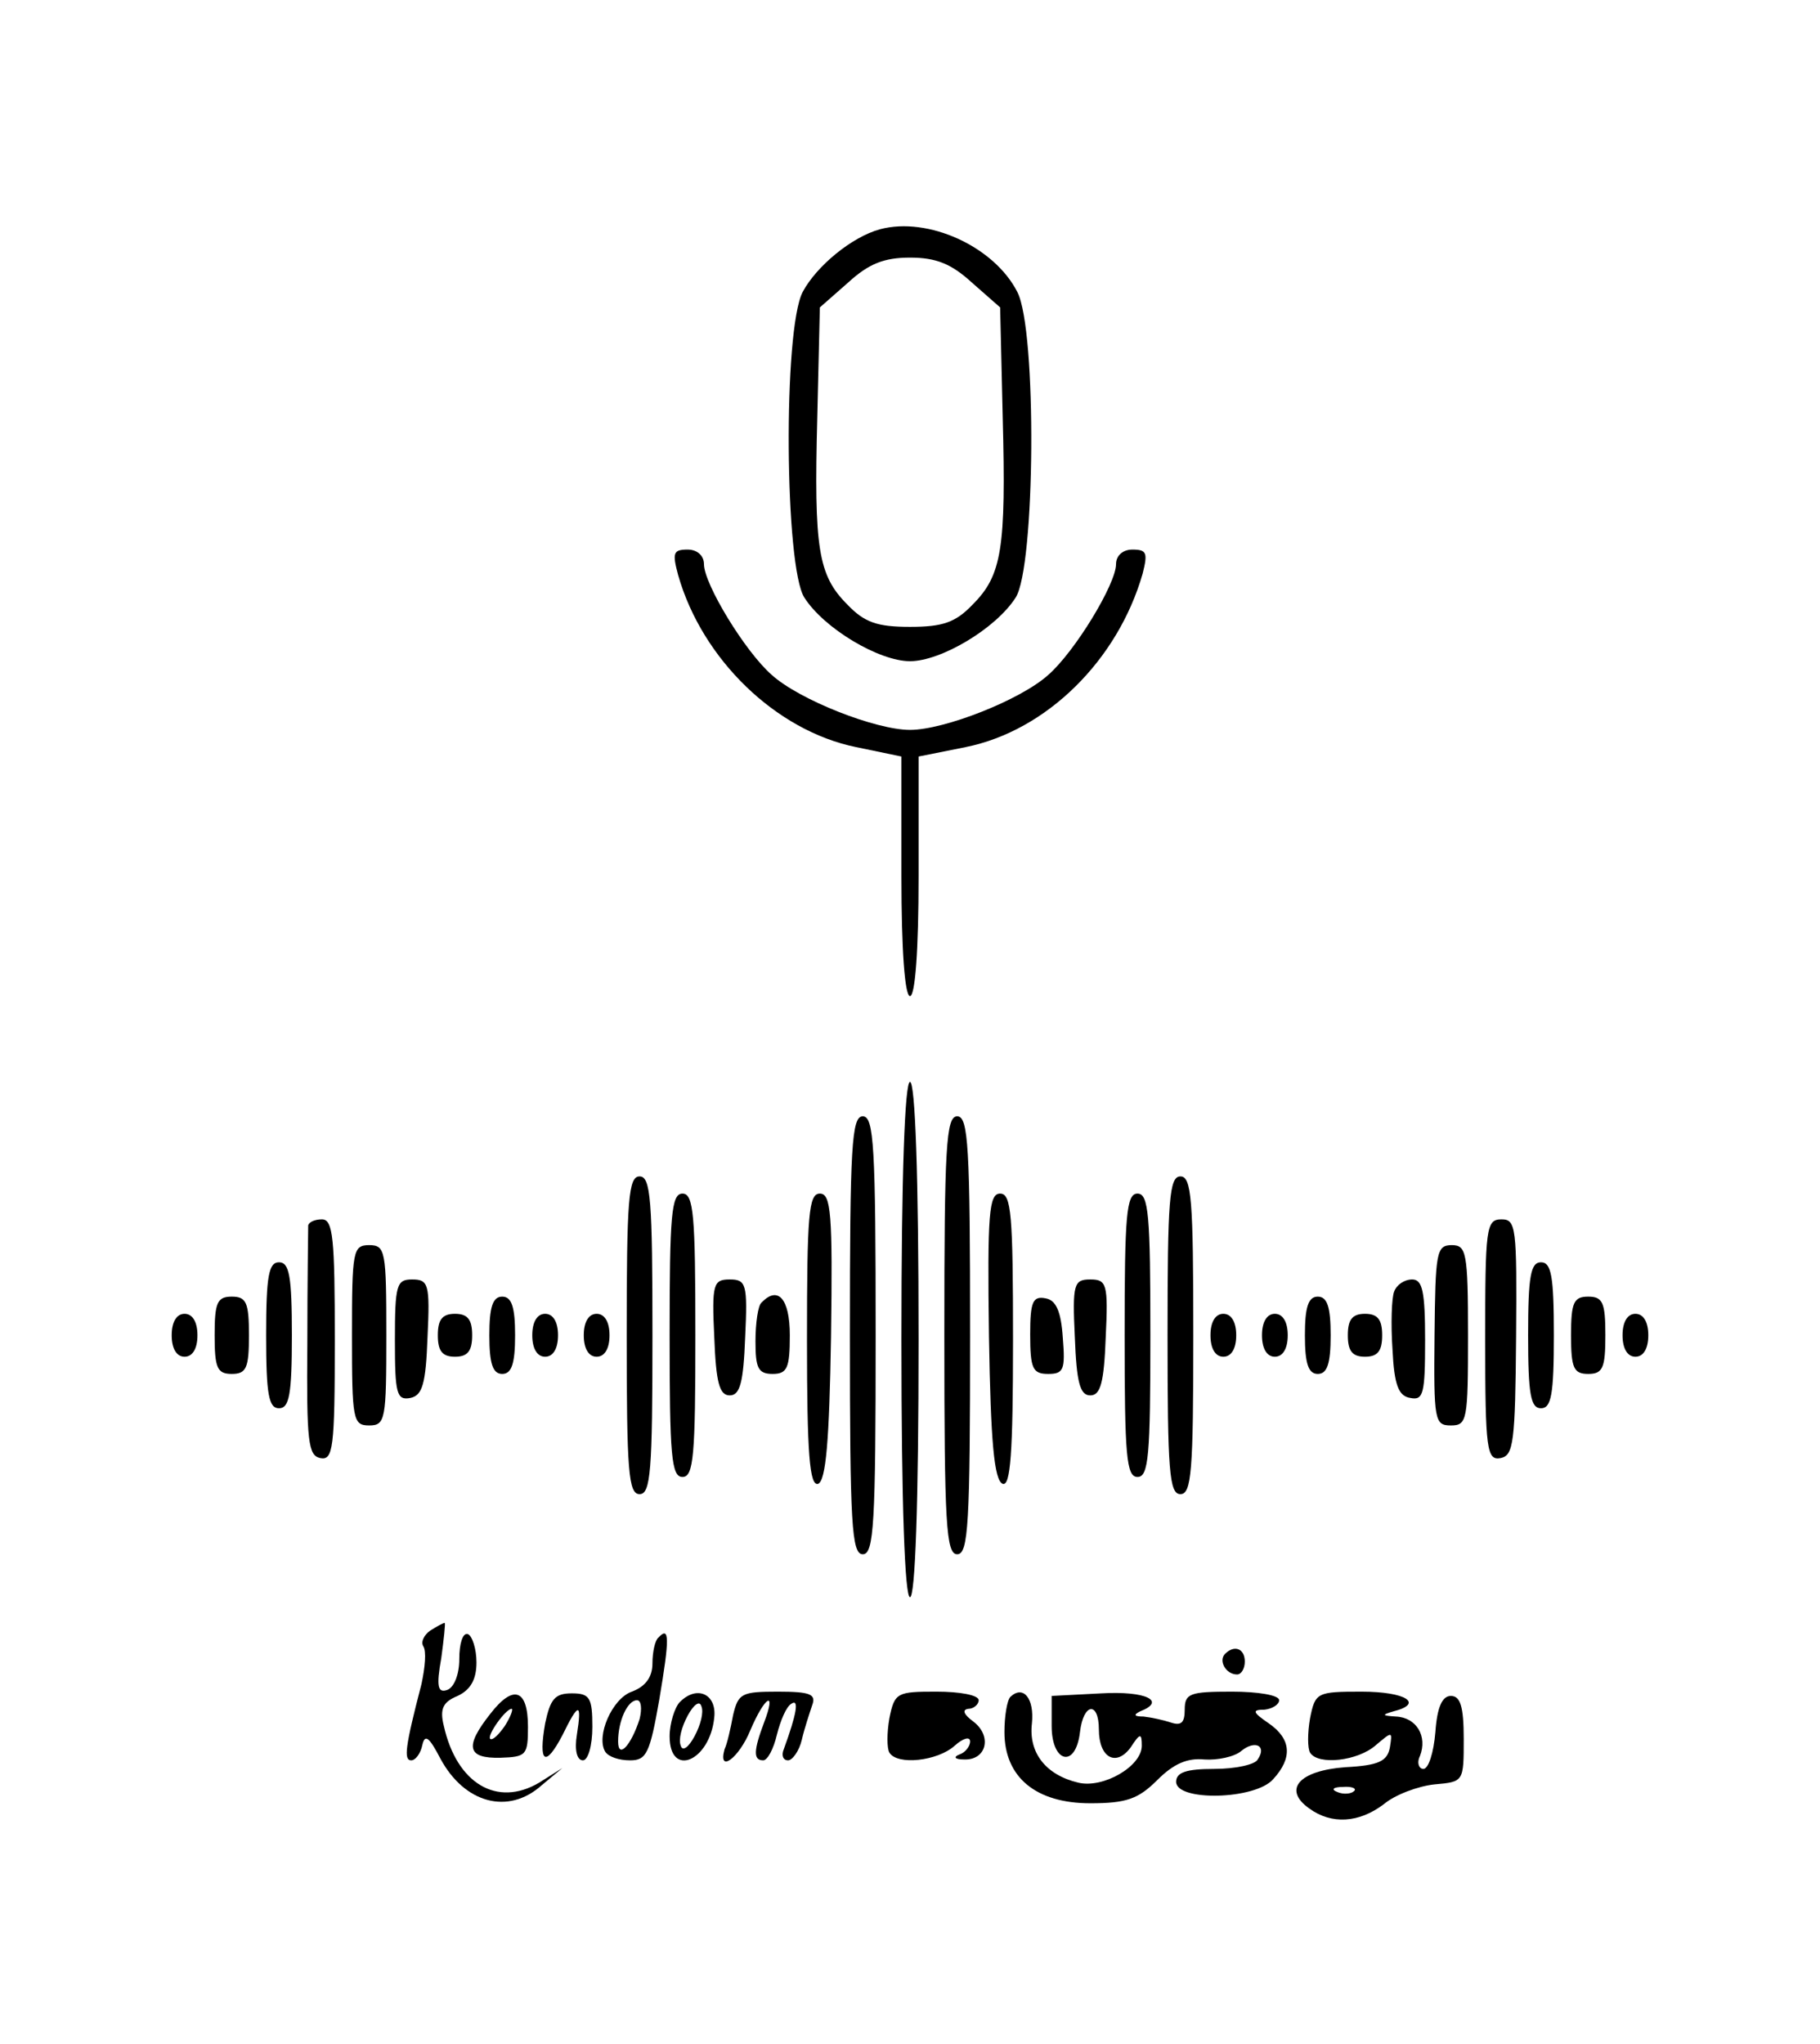 <?xml version="1.0" standalone="no"?>
<!DOCTYPE svg PUBLIC "-//W3C//DTD SVG 20010904//EN"
 "http://www.w3.org/TR/2001/REC-SVG-20010904/DTD/svg10.dtd">
<svg version="1.0" xmlns="http://www.w3.org/2000/svg"
 width="212pt" height="238pt" viewBox="0 0 212 238"
 preserveAspectRatio="xMidYMid meet">

<g transform="translate(0,238) scale(0.1,-0.1)"
fill="#000000" stroke="none">
<path d="M1025 2113 c-33 -9 -74 -43 -90 -73 -23 -44 -21 -321 2 -356 23 -36
87 -74 123 -74 36 0 100 38 123 74 23 35 25 312 2 356 -27 53 -104 88 -160 73z
m107 -62 l33 -29 3 -128 c4 -153 -1 -184 -35 -218 -20 -21 -35 -26 -73 -26
-38 0 -53 5 -73 26 -34 34 -39 65 -35 218 l3 128 33 29 c24 22 42 29 72 29 30
0 48 -7 72 -29z"/>
<path d="M790 1710 c28 -98 114 -181 207 -200 l53 -11 0 -140 c0 -86 4 -139
10 -139 6 0 10 53 10 139 l0 140 55 11 c94 19 177 101 206 202 6 24 5 28 -12
28 -11 0 -19 -7 -19 -17 0 -23 -48 -102 -79 -129 -32 -29 -121 -64 -161 -64
-40 0 -129 35 -161 64 -31 27 -79 106 -79 129 0 10 -8 17 -19 17 -17 0 -18 -4
-11 -30z"/>
<path d="M1050 820 c0 -193 4 -300 10 -300 6 0 10 107 10 300 0 193 -4 300
-10 300 -6 0 -10 -107 -10 -300z"/>
<path d="M990 825 c0 -220 2 -255 15 -255 13 0 15 35 15 255 0 220 -2 255 -15
255 -13 0 -15 -35 -15 -255z"/>
<path d="M1100 825 c0 -220 2 -255 15 -255 13 0 15 35 15 255 0 220 -2 255
-15 255 -13 0 -15 -35 -15 -255z"/>
<path d="M730 825 c0 -158 2 -185 15 -185 13 0 15 27 15 185 0 158 -2 185 -15
185 -13 0 -15 -27 -15 -185z"/>
<path d="M1360 825 c0 -158 2 -185 15 -185 13 0 15 27 15 185 0 158 -2 185
-15 185 -13 0 -15 -27 -15 -185z"/>
<path d="M780 825 c0 -140 2 -165 15 -165 13 0 15 25 15 165 0 140 -2 165 -15
165 -13 0 -15 -25 -15 -165z"/>
<path d="M940 819 c0 -132 3 -170 13 -167 9 4 13 49 15 171 2 144 0 167 -13
167 -13 0 -15 -24 -15 -171z"/>
<path d="M1152 823 c2 -122 6 -167 16 -171 9 -3 12 35 12 167 0 147 -2 171
-15 171 -13 0 -15 -23 -13 -167z"/>
<path d="M1310 825 c0 -140 2 -165 15 -165 13 0 15 25 15 165 0 140 -2 165
-15 165 -13 0 -15 -25 -15 -165z"/>
<path d="M359 953 c0 -5 -1 -66 -1 -138 -1 -114 1 -130 15 -133 15 -3 17 11
17 137 0 119 -2 141 -15 141 -8 0 -15 -3 -16 -7z"/>
<path d="M1730 819 c0 -128 2 -140 18 -137 15 3 17 18 18 141 1 128 0 137 -17
137 -18 0 -19 -10 -19 -141z"/>
<path d="M410 825 c0 -98 1 -105 20 -105 19 0 20 7 20 105 0 98 -1 105 -20
105 -19 0 -20 -7 -20 -105z"/>
<path d="M1671 825 c-1 -99 0 -105 19 -105 19 0 20 6 20 105 0 97 -2 105 -19
105 -18 0 -19 -9 -20 -105z"/>
<path d="M310 825 c0 -69 3 -85 15 -85 12 0 15 16 15 85 0 69 -3 85 -15 85
-12 0 -15 -16 -15 -85z"/>
<path d="M1780 825 c0 -69 3 -85 15 -85 12 0 15 16 15 85 0 69 -3 85 -15 85
-12 0 -15 -16 -15 -85z"/>
<path d="M460 819 c0 -62 2 -70 18 -67 14 3 18 16 20 71 3 62 1 67 -18 67 -18
0 -20 -6 -20 -71z"/>
<path d="M832 823 c2 -53 6 -68 18 -68 12 0 16 15 18 68 3 62 1 67 -18 67 -19
0 -21 -5 -18 -67z"/>
<path d="M1252 823 c2 -53 6 -68 18 -68 12 0 16 15 18 68 3 62 1 67 -18 67
-19 0 -21 -5 -18 -67z"/>
<path d="M1624 876 c-3 -7 -4 -38 -2 -67 2 -42 7 -55 21 -57 15 -3 17 5 17 67
0 57 -3 71 -15 71 -9 0 -18 -6 -21 -14z"/>
<path d="M250 825 c0 -38 3 -45 20 -45 17 0 20 7 20 45 0 38 -3 45 -20 45 -17
0 -20 -7 -20 -45z"/>
<path d="M570 825 c0 -33 4 -45 15 -45 11 0 15 12 15 45 0 33 -4 45 -15 45
-11 0 -15 -12 -15 -45z"/>
<path d="M887 863 c-4 -3 -7 -24 -7 -45 0 -31 3 -38 20 -38 17 0 20 7 20 45 0
43 -14 58 -33 38z"/>
<path d="M1200 826 c0 -40 3 -46 21 -46 18 0 20 5 17 42 -2 31 -8 44 -20 46
-15 3 -18 -4 -18 -42z"/>
<path d="M1520 825 c0 -33 4 -45 15 -45 11 0 15 12 15 45 0 33 -4 45 -15 45
-11 0 -15 -12 -15 -45z"/>
<path d="M1830 825 c0 -38 3 -45 20 -45 17 0 20 7 20 45 0 38 -3 45 -20 45
-17 0 -20 -7 -20 -45z"/>
<path d="M200 825 c0 -16 6 -25 15 -25 9 0 15 9 15 25 0 16 -6 25 -15 25 -9 0
-15 -9 -15 -25z"/>
<path d="M510 825 c0 -18 5 -25 20 -25 15 0 20 7 20 25 0 18 -5 25 -20 25 -15
0 -20 -7 -20 -25z"/>
<path d="M620 825 c0 -16 6 -25 15 -25 9 0 15 9 15 25 0 16 -6 25 -15 25 -9 0
-15 -9 -15 -25z"/>
<path d="M680 825 c0 -16 6 -25 15 -25 9 0 15 9 15 25 0 16 -6 25 -15 25 -9 0
-15 -9 -15 -25z"/>
<path d="M1410 825 c0 -16 6 -25 15 -25 9 0 15 9 15 25 0 16 -6 25 -15 25 -9
0 -15 -9 -15 -25z"/>
<path d="M1470 825 c0 -16 6 -25 15 -25 9 0 15 9 15 25 0 16 -6 25 -15 25 -9
0 -15 -9 -15 -25z"/>
<path d="M1570 825 c0 -18 5 -25 20 -25 15 0 20 7 20 25 0 18 -5 25 -20 25
-15 0 -20 -7 -20 -25z"/>
<path d="M1890 825 c0 -16 6 -25 15 -25 9 0 15 9 15 25 0 16 -6 25 -15 25 -9
0 -15 -9 -15 -25z"/>
<path d="M501 481 c-7 -5 -11 -13 -8 -18 4 -6 2 -25 -2 -44 -19 -73 -21 -89
-12 -89 5 0 11 8 13 18 3 13 8 9 21 -16 28 -52 79 -66 118 -31 l24 20 -27 -17
c-49 -29 -96 -1 -111 66 -5 20 -1 28 16 35 15 7 22 19 22 39 0 16 -5 31 -10
33 -6 2 -10 -11 -10 -29 0 -18 -6 -33 -14 -36 -11 -4 -13 4 -7 37 3 22 5 41 4
41 -2 0 -9 -4 -17 -9z"/>
<path d="M767 473 c-4 -3 -7 -17 -7 -30 0 -16 -8 -27 -24 -33 -23 -8 -42 -52
-31 -70 4 -6 16 -10 29 -10 19 0 23 8 34 71 12 71 12 86 -1 72z m-22 -95 c-10
-31 -25 -47 -25 -26 0 24 11 48 22 48 5 0 6 -10 3 -22z"/>
<path d="M1427 454 c-8 -8 1 -24 14 -24 5 0 9 7 9 15 0 15 -12 20 -23 9z"/>
<path d="M571 384 c-30 -38 -27 -52 12 -51 30 1 32 3 32 36 0 44 -17 50 -44
15z m17 -14 c-7 -10 -14 -17 -17 -15 -4 4 18 35 25 35 2 0 -1 -9 -8 -20z"/>
<path d="M635 373 c-8 -46 0 -52 20 -14 19 39 23 39 17 1 -3 -18 0 -30 7 -30
6 0 11 17 11 39 0 34 -3 39 -24 39 -20 0 -25 -7 -31 -35z"/>
<path d="M792 398 c-6 -6 -12 -25 -12 -40 0 -49 47 -29 52 22 3 27 -20 38 -40
18z m17 -40 c-7 -13 -14 -18 -16 -11 -3 7 1 22 8 35 7 13 14 18 16 11 3 -7 -1
-22 -8 -35z"/>
<path d="M854 383 c-3 -16 -7 -34 -10 -40 -8 -29 17 -10 30 22 17 40 31 48 16
9 -12 -32 -13 -44 -1 -44 5 0 12 13 16 30 4 16 11 33 17 36 9 6 6 -12 -9 -53
-3 -7 -1 -13 5 -13 5 0 13 11 16 24 3 13 9 31 12 40 5 13 -2 16 -40 16 -42 0
-46 -2 -52 -27z"/>
<path d="M1036 379 c-3 -17 -3 -35 0 -40 9 -15 56 -10 76 8 10 9 18 11 18 5 0
-6 -6 -13 -12 -15 -8 -3 -6 -6 5 -6 26 -1 33 27 11 44 -11 8 -14 14 -6 15 6 0
12 5 12 10 0 6 -22 10 -49 10 -46 0 -49 -1 -55 -31z"/>
<path d="M1177 404 c-4 -4 -7 -23 -7 -41 0 -53 37 -83 100 -83 42 0 56 5 78
27 19 19 35 26 55 24 15 -1 35 3 43 10 16 13 30 6 19 -10 -3 -6 -26 -11 -51
-11 -32 0 -44 -4 -44 -15 0 -23 92 -21 113 3 23 25 21 47 -5 65 -19 13 -20 16
-5 16 9 1 17 6 17 11 0 6 -25 10 -55 10 -49 0 -55 -2 -55 -21 0 -15 -4 -19
-16 -15 -9 3 -23 6 -32 7 -11 0 -12 2 -4 6 31 12 7 24 -45 21 l-58 -3 0 -35
c0 -43 28 -50 33 -7 4 34 22 36 22 3 0 -33 20 -44 37 -21 11 17 13 17 13 2 0
-24 -45 -50 -74 -43 -38 9 -58 35 -54 69 3 29 -10 45 -25 31z"/>
<path d="M1526 379 c-3 -17 -3 -35 0 -40 9 -15 56 -10 77 9 19 16 19 16 16 -3
-3 -16 -13 -21 -52 -23 -54 -4 -73 -26 -42 -48 26 -19 58 -17 87 5 13 11 40
21 59 23 34 3 34 3 34 53 0 38 -4 50 -15 50 -10 0 -16 -13 -18 -42 -2 -24 -8
-43 -14 -43 -5 0 -8 7 -4 15 9 23 -4 45 -28 46 -16 1 -17 2 -3 6 36 9 15 23
-37 23 -52 0 -54 -1 -60 -31z m51 -85 c-3 -3 -12 -4 -19 -1 -8 3 -5 6 6 6 11
1 17 -2 13 -5z"/>
</g>
</svg>
